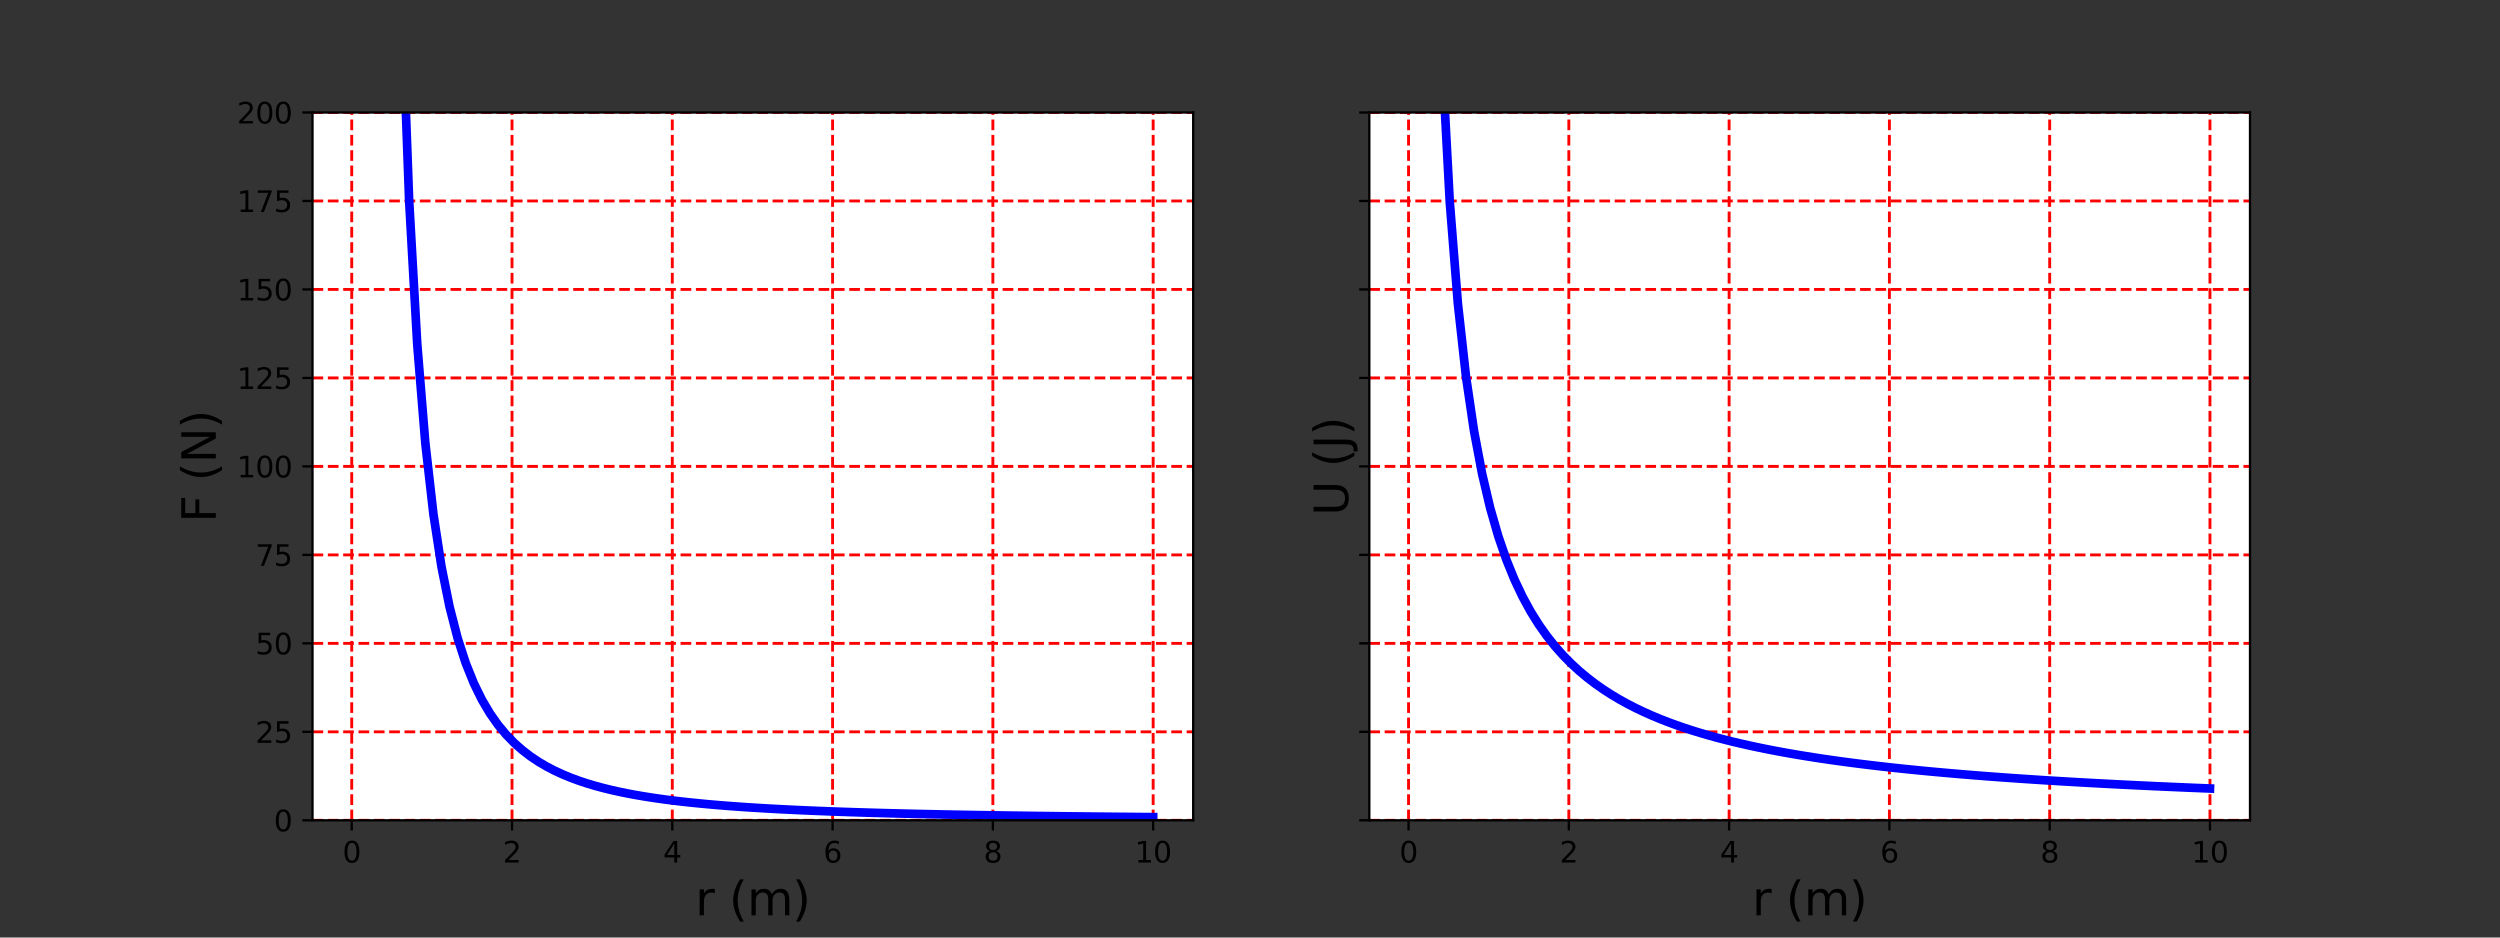 <?xml version="1.0" encoding="utf-8" standalone="no"?>
<!DOCTYPE svg PUBLIC "-//W3C//DTD SVG 1.1//EN"
  "http://www.w3.org/Graphics/SVG/1.1/DTD/svg11.dtd">
<svg height="324pt" version="1.1" viewBox="0 0 864 324" width="864pt" xmlns="http://www.w3.org/2000/svg" xmlns:xlink="http://www.w3.org/1999/xlink">
 <rect x="0" y="0" width="864" height="324" fill="#333333" stroke="none"/>
 <defs>
  <style type="text/css">*{stroke-linecap:butt;stroke-linejoin:round;}</style>
 </defs>
 <g id="figure_1">
  <g id="patch_1">
   <path d="M 0 324 
L 864 324 
L 864 0 
L 0 0 
z
" style="fill:none;"/>
  </g>
  <g id="axes_1">
   <g id="patch_2">
    <path d="M 108 283.5 
L 412.364 283.5 
L 412.364 38.88 
L 108 38.88 
z
" style="fill:#ffffff;"/>
   </g>
   <g id="matplotlib.axis_1">
    <g id="xtick_1">
     <g id="line2d_1">
      <path clip-path="url(#p83d9974b80)" d="M 121.558 283.5 
L 121.558 38.88 
" style="fill:none;stroke:#ff0000;stroke-dasharray:3.7,1.6;stroke-dashoffset:0;"/>
     </g>
     <g id="line2d_2">
      <defs>
       <path d="M 0 0 
L 0 3.5 
" id="mf4309228d9" style="stroke:#000000;stroke-width:0.8;"/>
      </defs>
      <g>
       <use style="stroke:#000000;stroke-width:0.8;" x="121.558" xlink:href="#mf4309228d9" y="283.5"/>
      </g>
     </g>
     <g id="text_1">
      <!-- 0 -->
      <g transform="translate(118.376 298.098)scale(0.1 -0.1)">
       <defs>
        <path d="M 2034 4250 
Q 1547 4250 1301 3770 
Q 1056 3291 1056 2328 
Q 1056 1369 1301 889 
Q 1547 409 2034 409 
Q 2525 409 2770 889 
Q 3016 1369 3016 2328 
Q 3016 3291 2770 3770 
Q 2525 4250 2034 4250 
z
M 2034 4750 
Q 2819 4750 3233 4129 
Q 3647 3509 3647 2328 
Q 3647 1150 3233 529 
Q 2819 -91 2034 -91 
Q 1250 -91 836 529 
Q 422 1150 422 2328 
Q 422 3509 836 4129 
Q 1250 4750 2034 4750 
z
" id="DejaVuSans-30" transform="scale(0.016)"/>
       </defs>
       <use xlink:href="#DejaVuSans-30"/>
      </g>
     </g>
    </g>
    <g id="xtick_2">
     <g id="line2d_3">
      <path clip-path="url(#p83d9974b80)" d="M 176.952 283.5 
L 176.952 38.88 
" style="fill:none;stroke:#ff0000;stroke-dasharray:3.7,1.6;stroke-dashoffset:0;"/>
     </g>
     <g id="line2d_4">
      <g>
       <use style="stroke:#000000;stroke-width:0.8;" x="176.952" xlink:href="#mf4309228d9" y="283.5"/>
      </g>
     </g>
     <g id="text_2">
      <!-- 2 -->
      <g transform="translate(173.771 298.098)scale(0.1 -0.1)">
       <defs>
        <path d="M 1228 531 
L 3431 531 
L 3431 0 
L 469 0 
L 469 531 
Q 828 903 1448 1529 
Q 2069 2156 2228 2338 
Q 2531 2678 2651 2914 
Q 2772 3150 2772 3378 
Q 2772 3750 2511 3984 
Q 2250 4219 1831 4219 
Q 1534 4219 1204 4116 
Q 875 4013 500 3803 
L 500 4441 
Q 881 4594 1212 4672 
Q 1544 4750 1819 4750 
Q 2544 4750 2975 4387 
Q 3406 4025 3406 3419 
Q 3406 3131 3298 2873 
Q 3191 2616 2906 2266 
Q 2828 2175 2409 1742 
Q 1991 1309 1228 531 
z
" id="DejaVuSans-32" transform="scale(0.016)"/>
       </defs>
       <use xlink:href="#DejaVuSans-32"/>
      </g>
     </g>
    </g>
    <g id="xtick_3">
     <g id="line2d_5">
      <path clip-path="url(#p83d9974b80)" d="M 232.346 283.5 
L 232.346 38.88 
" style="fill:none;stroke:#ff0000;stroke-dasharray:3.7,1.6;stroke-dashoffset:0;"/>
     </g>
     <g id="line2d_6">
      <g>
       <use style="stroke:#000000;stroke-width:0.8;" x="232.346" xlink:href="#mf4309228d9" y="283.5"/>
      </g>
     </g>
     <g id="text_3">
      <!-- 4 -->
      <g transform="translate(229.165 298.098)scale(0.1 -0.1)">
       <defs>
        <path d="M 2419 4116 
L 825 1625 
L 2419 1625 
L 2419 4116 
z
M 2253 4666 
L 3047 4666 
L 3047 1625 
L 3713 1625 
L 3713 1100 
L 3047 1100 
L 3047 0 
L 2419 0 
L 2419 1100 
L 313 1100 
L 313 1709 
L 2253 4666 
z
" id="DejaVuSans-34" transform="scale(0.016)"/>
       </defs>
       <use xlink:href="#DejaVuSans-34"/>
      </g>
     </g>
    </g>
    <g id="xtick_4">
     <g id="line2d_7">
      <path clip-path="url(#p83d9974b80)" d="M 287.74 283.5 
L 287.74 38.88 
" style="fill:none;stroke:#ff0000;stroke-dasharray:3.7,1.6;stroke-dashoffset:0;"/>
     </g>
     <g id="line2d_8">
      <g>
       <use style="stroke:#000000;stroke-width:0.8;" x="287.74" xlink:href="#mf4309228d9" y="283.5"/>
      </g>
     </g>
     <g id="text_4">
      <!-- 6 -->
      <g transform="translate(284.559 298.098)scale(0.1 -0.1)">
       <defs>
        <path d="M 2113 2584 
Q 1688 2584 1439 2293 
Q 1191 2003 1191 1497 
Q 1191 994 1439 701 
Q 1688 409 2113 409 
Q 2538 409 2786 701 
Q 3034 994 3034 1497 
Q 3034 2003 2786 2293 
Q 2538 2584 2113 2584 
z
M 3366 4563 
L 3366 3988 
Q 3128 4100 2886 4159 
Q 2644 4219 2406 4219 
Q 1781 4219 1451 3797 
Q 1122 3375 1075 2522 
Q 1259 2794 1537 2939 
Q 1816 3084 2150 3084 
Q 2853 3084 3261 2657 
Q 3669 2231 3669 1497 
Q 3669 778 3244 343 
Q 2819 -91 2113 -91 
Q 1303 -91 875 529 
Q 447 1150 447 2328 
Q 447 3434 972 4092 
Q 1497 4750 2381 4750 
Q 2619 4750 2861 4703 
Q 3103 4656 3366 4563 
z
" id="DejaVuSans-36" transform="scale(0.016)"/>
       </defs>
       <use xlink:href="#DejaVuSans-36"/>
      </g>
     </g>
    </g>
    <g id="xtick_5">
     <g id="line2d_9">
      <path clip-path="url(#p83d9974b80)" d="M 343.135 283.5 
L 343.135 38.88 
" style="fill:none;stroke:#ff0000;stroke-dasharray:3.7,1.6;stroke-dashoffset:0;"/>
     </g>
     <g id="line2d_10">
      <g>
       <use style="stroke:#000000;stroke-width:0.8;" x="343.135" xlink:href="#mf4309228d9" y="283.5"/>
      </g>
     </g>
     <g id="text_5">
      <!-- 8 -->
      <g transform="translate(339.953 298.098)scale(0.1 -0.1)">
       <defs>
        <path d="M 2034 2216 
Q 1584 2216 1326 1975 
Q 1069 1734 1069 1313 
Q 1069 891 1326 650 
Q 1584 409 2034 409 
Q 2484 409 2743 651 
Q 3003 894 3003 1313 
Q 3003 1734 2745 1975 
Q 2488 2216 2034 2216 
z
M 1403 2484 
Q 997 2584 770 2862 
Q 544 3141 544 3541 
Q 544 4100 942 4425 
Q 1341 4750 2034 4750 
Q 2731 4750 3128 4425 
Q 3525 4100 3525 3541 
Q 3525 3141 3298 2862 
Q 3072 2584 2669 2484 
Q 3125 2378 3379 2068 
Q 3634 1759 3634 1313 
Q 3634 634 3220 271 
Q 2806 -91 2034 -91 
Q 1263 -91 848 271 
Q 434 634 434 1313 
Q 434 1759 690 2068 
Q 947 2378 1403 2484 
z
M 1172 3481 
Q 1172 3119 1398 2916 
Q 1625 2713 2034 2713 
Q 2441 2713 2670 2916 
Q 2900 3119 2900 3481 
Q 2900 3844 2670 4047 
Q 2441 4250 2034 4250 
Q 1625 4250 1398 4047 
Q 1172 3844 1172 3481 
z
" id="DejaVuSans-38" transform="scale(0.016)"/>
       </defs>
       <use xlink:href="#DejaVuSans-38"/>
      </g>
     </g>
    </g>
    <g id="xtick_6">
     <g id="line2d_11">
      <path clip-path="url(#p83d9974b80)" d="M 398.529 283.5 
L 398.529 38.88 
" style="fill:none;stroke:#ff0000;stroke-dasharray:3.7,1.6;stroke-dashoffset:0;"/>
     </g>
     <g id="line2d_12">
      <g>
       <use style="stroke:#000000;stroke-width:0.8;" x="398.529" xlink:href="#mf4309228d9" y="283.5"/>
      </g>
     </g>
     <g id="text_6">
      <!-- 10 -->
      <g transform="translate(392.166 298.098)scale(0.1 -0.1)">
       <defs>
        <path d="M 794 531 
L 1825 531 
L 1825 4091 
L 703 3866 
L 703 4441 
L 1819 4666 
L 2450 4666 
L 2450 531 
L 3481 531 
L 3481 0 
L 794 0 
L 794 531 
z
" id="DejaVuSans-31" transform="scale(0.016)"/>
       </defs>
       <use xlink:href="#DejaVuSans-31"/>
       <use x="63.623" xlink:href="#DejaVuSans-30"/>
      </g>
     </g>
    </g>
    <g id="text_7">
     <!-- r (m) -->
     <g transform="translate(240.316 316.336)scale(0.16 -0.16)">
      <defs>
       <path d="M 2631 2963 
Q 2534 3019 2420 3045 
Q 2306 3072 2169 3072 
Q 1681 3072 1420 2755 
Q 1159 2438 1159 1844 
L 1159 0 
L 581 0 
L 581 3500 
L 1159 3500 
L 1159 2956 
Q 1341 3275 1631 3429 
Q 1922 3584 2338 3584 
Q 2397 3584 2469 3576 
Q 2541 3569 2628 3553 
L 2631 2963 
z
" id="DejaVuSans-72" transform="scale(0.016)"/>
       <path id="DejaVuSans-20" transform="scale(0.016)"/>
       <path d="M 1984 4856 
Q 1566 4138 1362 3434 
Q 1159 2731 1159 2009 
Q 1159 1288 1364 580 
Q 1569 -128 1984 -844 
L 1484 -844 
Q 1016 -109 783 600 
Q 550 1309 550 2009 
Q 550 2706 781 3412 
Q 1013 4119 1484 4856 
L 1984 4856 
z
" id="DejaVuSans-28" transform="scale(0.016)"/>
       <path d="M 3328 2828 
Q 3544 3216 3844 3400 
Q 4144 3584 4550 3584 
Q 5097 3584 5394 3201 
Q 5691 2819 5691 2113 
L 5691 0 
L 5113 0 
L 5113 2094 
Q 5113 2597 4934 2840 
Q 4756 3084 4391 3084 
Q 3944 3084 3684 2787 
Q 3425 2491 3425 1978 
L 3425 0 
L 2847 0 
L 2847 2094 
Q 2847 2600 2669 2842 
Q 2491 3084 2119 3084 
Q 1678 3084 1418 2786 
Q 1159 2488 1159 1978 
L 1159 0 
L 581 0 
L 581 3500 
L 1159 3500 
L 1159 2956 
Q 1356 3278 1631 3431 
Q 1906 3584 2284 3584 
Q 2666 3584 2933 3390 
Q 3200 3197 3328 2828 
z
" id="DejaVuSans-6d" transform="scale(0.016)"/>
       <path d="M 513 4856 
L 1013 4856 
Q 1481 4119 1714 3412 
Q 1947 2706 1947 2009 
Q 1947 1309 1714 600 
Q 1481 -109 1013 -844 
L 513 -844 
Q 928 -128 1133 580 
Q 1338 1288 1338 2009 
Q 1338 2731 1133 3434 
Q 928 4138 513 4856 
z
" id="DejaVuSans-29" transform="scale(0.016)"/>
      </defs>
      <use xlink:href="#DejaVuSans-72"/>
      <use x="41.113" xlink:href="#DejaVuSans-20"/>
      <use x="72.9" xlink:href="#DejaVuSans-28"/>
      <use x="111.914" xlink:href="#DejaVuSans-6d"/>
      <use x="209.326" xlink:href="#DejaVuSans-29"/>
     </g>
    </g>
   </g>
   <g id="matplotlib.axis_2">
    <g id="ytick_1">
     <g id="line2d_13">
      <path clip-path="url(#p83d9974b80)" d="M 108 283.5 
L 412.364 283.5 
" style="fill:none;stroke:#ff0000;stroke-dasharray:3.7,1.6;stroke-dashoffset:0;"/>
     </g>
     <g id="line2d_14">
      <defs>
       <path d="M 0 0 
L -3.5 0 
" id="md10cf28af2" style="stroke:#000000;stroke-width:0.8;"/>
      </defs>
      <g>
       <use style="stroke:#000000;stroke-width:0.8;" x="108" xlink:href="#md10cf28af2" y="283.5"/>
      </g>
     </g>
     <g id="text_8">
      <!-- 0 -->
      <g transform="translate(94.638 287.299)scale(0.1 -0.1)">
       <use xlink:href="#DejaVuSans-30"/>
      </g>
     </g>
    </g>
    <g id="ytick_2">
     <g id="line2d_15">
      <path clip-path="url(#p83d9974b80)" d="M 108 252.923 
L 412.364 252.923 
" style="fill:none;stroke:#ff0000;stroke-dasharray:3.7,1.6;stroke-dashoffset:0;"/>
     </g>
     <g id="line2d_16">
      <g>
       <use style="stroke:#000000;stroke-width:0.8;" x="108" xlink:href="#md10cf28af2" y="252.923"/>
      </g>
     </g>
     <g id="text_9">
      <!-- 25 -->
      <g transform="translate(88.275 256.722)scale(0.1 -0.1)">
       <defs>
        <path d="M 691 4666 
L 3169 4666 
L 3169 4134 
L 1269 4134 
L 1269 2991 
Q 1406 3038 1543 3061 
Q 1681 3084 1819 3084 
Q 2600 3084 3056 2656 
Q 3513 2228 3513 1497 
Q 3513 744 3044 326 
Q 2575 -91 1722 -91 
Q 1428 -91 1123 -41 
Q 819 9 494 109 
L 494 744 
Q 775 591 1075 516 
Q 1375 441 1709 441 
Q 2250 441 2565 725 
Q 2881 1009 2881 1497 
Q 2881 1984 2565 2268 
Q 2250 2553 1709 2553 
Q 1456 2553 1204 2497 
Q 953 2441 691 2322 
L 691 4666 
z
" id="DejaVuSans-35" transform="scale(0.016)"/>
       </defs>
       <use xlink:href="#DejaVuSans-32"/>
       <use x="63.623" xlink:href="#DejaVuSans-35"/>
      </g>
     </g>
    </g>
    <g id="ytick_3">
     <g id="line2d_17">
      <path clip-path="url(#p83d9974b80)" d="M 108 222.345 
L 412.364 222.345 
" style="fill:none;stroke:#ff0000;stroke-dasharray:3.7,1.6;stroke-dashoffset:0;"/>
     </g>
     <g id="line2d_18">
      <g>
       <use style="stroke:#000000;stroke-width:0.8;" x="108" xlink:href="#md10cf28af2" y="222.345"/>
      </g>
     </g>
     <g id="text_10">
      <!-- 50 -->
      <g transform="translate(88.275 226.144)scale(0.1 -0.1)">
       <use xlink:href="#DejaVuSans-35"/>
       <use x="63.623" xlink:href="#DejaVuSans-30"/>
      </g>
     </g>
    </g>
    <g id="ytick_4">
     <g id="line2d_19">
      <path clip-path="url(#p83d9974b80)" d="M 108 191.768 
L 412.364 191.768 
" style="fill:none;stroke:#ff0000;stroke-dasharray:3.7,1.6;stroke-dashoffset:0;"/>
     </g>
     <g id="line2d_20">
      <g>
       <use style="stroke:#000000;stroke-width:0.8;" x="108" xlink:href="#md10cf28af2" y="191.768"/>
      </g>
     </g>
     <g id="text_11">
      <!-- 75 -->
      <g transform="translate(88.275 195.567)scale(0.1 -0.1)">
       <defs>
        <path d="M 525 4666 
L 3525 4666 
L 3525 4397 
L 1831 0 
L 1172 0 
L 2766 4134 
L 525 4134 
L 525 4666 
z
" id="DejaVuSans-37" transform="scale(0.016)"/>
       </defs>
       <use xlink:href="#DejaVuSans-37"/>
       <use x="63.623" xlink:href="#DejaVuSans-35"/>
      </g>
     </g>
    </g>
    <g id="ytick_5">
     <g id="line2d_21">
      <path clip-path="url(#p83d9974b80)" d="M 108 161.19 
L 412.364 161.19 
" style="fill:none;stroke:#ff0000;stroke-dasharray:3.7,1.6;stroke-dashoffset:0;"/>
     </g>
     <g id="line2d_22">
      <g>
       <use style="stroke:#000000;stroke-width:0.8;" x="108" xlink:href="#md10cf28af2" y="161.19"/>
      </g>
     </g>
     <g id="text_12">
      <!-- 100 -->
      <g transform="translate(81.912 164.989)scale(0.1 -0.1)">
       <use xlink:href="#DejaVuSans-31"/>
       <use x="63.623" xlink:href="#DejaVuSans-30"/>
       <use x="127.246" xlink:href="#DejaVuSans-30"/>
      </g>
     </g>
    </g>
    <g id="ytick_6">
     <g id="line2d_23">
      <path clip-path="url(#p83d9974b80)" d="M 108 130.613 
L 412.364 130.613 
" style="fill:none;stroke:#ff0000;stroke-dasharray:3.7,1.6;stroke-dashoffset:0;"/>
     </g>
     <g id="line2d_24">
      <g>
       <use style="stroke:#000000;stroke-width:0.8;" x="108" xlink:href="#md10cf28af2" y="130.613"/>
      </g>
     </g>
     <g id="text_13">
      <!-- 125 -->
      <g transform="translate(81.912 134.412)scale(0.1 -0.1)">
       <use xlink:href="#DejaVuSans-31"/>
       <use x="63.623" xlink:href="#DejaVuSans-32"/>
       <use x="127.246" xlink:href="#DejaVuSans-35"/>
      </g>
     </g>
    </g>
    <g id="ytick_7">
     <g id="line2d_25">
      <path clip-path="url(#p83d9974b80)" d="M 108 100.035 
L 412.364 100.035 
" style="fill:none;stroke:#ff0000;stroke-dasharray:3.7,1.6;stroke-dashoffset:0;"/>
     </g>
     <g id="line2d_26">
      <g>
       <use style="stroke:#000000;stroke-width:0.8;" x="108" xlink:href="#md10cf28af2" y="100.035"/>
      </g>
     </g>
     <g id="text_14">
      <!-- 150 -->
      <g transform="translate(81.912 103.834)scale(0.1 -0.1)">
       <use xlink:href="#DejaVuSans-31"/>
       <use x="63.623" xlink:href="#DejaVuSans-35"/>
       <use x="127.246" xlink:href="#DejaVuSans-30"/>
      </g>
     </g>
    </g>
    <g id="ytick_8">
     <g id="line2d_27">
      <path clip-path="url(#p83d9974b80)" d="M 108 69.457 
L 412.364 69.457 
" style="fill:none;stroke:#ff0000;stroke-dasharray:3.7,1.6;stroke-dashoffset:0;"/>
     </g>
     <g id="line2d_28">
      <g>
       <use style="stroke:#000000;stroke-width:0.8;" x="108" xlink:href="#md10cf28af2" y="69.457"/>
      </g>
     </g>
     <g id="text_15">
      <!-- 175 -->
      <g transform="translate(81.912 73.257)scale(0.1 -0.1)">
       <use xlink:href="#DejaVuSans-31"/>
       <use x="63.623" xlink:href="#DejaVuSans-37"/>
       <use x="127.246" xlink:href="#DejaVuSans-35"/>
      </g>
     </g>
    </g>
    <g id="ytick_9">
     <g id="line2d_29">
      <path clip-path="url(#p83d9974b80)" d="M 108 38.88 
L 412.364 38.88 
" style="fill:none;stroke:#ff0000;stroke-dasharray:3.7,1.6;stroke-dashoffset:0;"/>
     </g>
     <g id="line2d_30">
      <g>
       <use style="stroke:#000000;stroke-width:0.8;" x="108" xlink:href="#md10cf28af2" y="38.88"/>
      </g>
     </g>
     <g id="text_16">
      <!-- 200 -->
      <g transform="translate(81.912 42.679)scale(0.1 -0.1)">
       <use xlink:href="#DejaVuSans-32"/>
       <use x="63.623" xlink:href="#DejaVuSans-30"/>
       <use x="127.246" xlink:href="#DejaVuSans-30"/>
      </g>
     </g>
    </g>
    <g id="text_17">
     <!-- F (N) -->
     <g transform="translate(74.585 180.561)rotate(-90)scale(0.16 -0.16)">
      <defs>
       <path d="M 628 4666 
L 3309 4666 
L 3309 4134 
L 1259 4134 
L 1259 2759 
L 3109 2759 
L 3109 2228 
L 1259 2228 
L 1259 0 
L 628 0 
L 628 4666 
z
" id="DejaVuSans-46" transform="scale(0.016)"/>
       <path d="M 628 4666 
L 1478 4666 
L 3547 763 
L 3547 4666 
L 4159 4666 
L 4159 0 
L 3309 0 
L 1241 3903 
L 1241 0 
L 628 0 
L 628 4666 
z
" id="DejaVuSans-4e" transform="scale(0.016)"/>
      </defs>
      <use xlink:href="#DejaVuSans-46"/>
      <use x="57.52" xlink:href="#DejaVuSans-20"/>
      <use x="89.307" xlink:href="#DejaVuSans-28"/>
      <use x="128.32" xlink:href="#DejaVuSans-4e"/>
      <use x="203.125" xlink:href="#DejaVuSans-29"/>
     </g>
    </g>
   </g>
   <g id="line2d_31">
    <path clip-path="url(#p83d9974b80)" d="M 138.815 -1 
L 141.399 69.281 
L 144.194 118.915 
L 146.989 153.103 
L 149.784 177.648 
L 152.579 195.863 
L 155.373 209.751 
L 158.168 220.581 
L 160.963 229.19 
L 163.758 236.145 
L 166.553 241.846 
L 169.348 246.575 
L 172.143 250.543 
L 174.938 253.904 
L 177.733 256.775 
L 180.527 259.249 
L 183.322 261.394 
L 186.117 263.266 
L 188.912 264.911 
L 191.707 266.362 
L 194.502 267.651 
L 197.297 268.799 
L 200.092 269.827 
L 202.887 270.75 
L 205.681 271.583 
L 208.476 272.337 
L 211.271 273.022 
L 214.066 273.646 
L 216.861 274.215 
L 219.656 274.737 
L 222.451 275.215 
L 225.246 275.656 
L 228.041 276.062 
L 230.835 276.438 
L 233.63 276.786 
L 236.425 277.109 
L 239.22 277.409 
L 242.015 277.688 
L 244.81 277.949 
L 247.605 278.192 
L 250.4 278.42 
L 253.195 278.633 
L 255.989 278.834 
L 258.784 279.022 
L 261.579 279.199 
L 264.374 279.365 
L 267.169 279.523 
L 269.964 279.671 
L 272.759 279.811 
L 275.554 279.944 
L 278.349 280.07 
L 281.144 280.189 
L 283.938 280.302 
L 286.733 280.409 
L 289.528 280.511 
L 292.323 280.608 
L 295.118 280.7 
L 297.913 280.788 
L 300.708 280.872 
L 303.503 280.952 
L 306.298 281.029 
L 309.092 281.102 
L 311.887 281.172 
L 314.682 281.239 
L 317.477 281.303 
L 320.272 281.364 
L 323.067 281.423 
L 325.862 281.48 
L 328.657 281.534 
L 331.452 281.586 
L 334.246 281.636 
L 337.041 281.684 
L 339.836 281.73 
L 342.631 281.774 
L 345.426 281.817 
L 348.221 281.859 
L 351.016 281.898 
L 353.811 281.937 
L 356.606 281.974 
L 359.4 282.009 
L 362.195 282.044 
L 364.99 282.077 
L 367.785 282.109 
L 370.58 282.14 
L 373.375 282.17 
L 376.17 282.199 
L 378.965 282.227 
L 381.76 282.254 
L 384.554 282.281 
L 387.349 282.306 
L 390.144 282.331 
L 392.939 282.355 
L 395.734 282.378 
L 398.529 282.401 
" style="fill:none;stroke:#0000ff;stroke-linecap:square;stroke-width:3;"/>
   </g>
   <g id="patch_3">
    <path d="M 108 283.5 
L 108 38.88 
" style="fill:none;stroke:#000000;stroke-linecap:square;stroke-linejoin:miter;stroke-width:0.8;"/>
   </g>
   <g id="patch_4">
    <path d="M 412.364 283.5 
L 412.364 38.88 
" style="fill:none;stroke:#000000;stroke-linecap:square;stroke-linejoin:miter;stroke-width:0.8;"/>
   </g>
   <g id="patch_5">
    <path d="M 108 283.5 
L 412.364 283.5 
" style="fill:none;stroke:#000000;stroke-linecap:square;stroke-linejoin:miter;stroke-width:0.8;"/>
   </g>
   <g id="patch_6">
    <path d="M 108 38.88 
L 412.364 38.88 
" style="fill:none;stroke:#000000;stroke-linecap:square;stroke-linejoin:miter;stroke-width:0.8;"/>
   </g>
  </g>
  <g id="axes_2">
   <g id="patch_7">
    <path d="M 473.236 283.5 
L 777.6 283.5 
L 777.6 38.88 
L 473.236 38.88 
z
" style="fill:#ffffff;"/>
   </g>
   <g id="matplotlib.axis_3">
    <g id="xtick_7">
     <g id="line2d_32">
      <path clip-path="url(#p8643df0b81)" d="M 486.794 283.5 
L 486.794 38.88 
" style="fill:none;stroke:#ff0000;stroke-dasharray:3.7,1.6;stroke-dashoffset:0;"/>
     </g>
     <g id="line2d_33">
      <g>
       <use style="stroke:#000000;stroke-width:0.8;" x="486.794" xlink:href="#mf4309228d9" y="283.5"/>
      </g>
     </g>
     <g id="text_18">
      <!-- 0 -->
      <g transform="translate(483.613 298.098)scale(0.1 -0.1)">
       <use xlink:href="#DejaVuSans-30"/>
      </g>
     </g>
    </g>
    <g id="xtick_8">
     <g id="line2d_34">
      <path clip-path="url(#p8643df0b81)" d="M 542.188 283.5 
L 542.188 38.88 
" style="fill:none;stroke:#ff0000;stroke-dasharray:3.7,1.6;stroke-dashoffset:0;"/>
     </g>
     <g id="line2d_35">
      <g>
       <use style="stroke:#000000;stroke-width:0.8;" x="542.188" xlink:href="#mf4309228d9" y="283.5"/>
      </g>
     </g>
     <g id="text_19">
      <!-- 2 -->
      <g transform="translate(539.007 298.098)scale(0.1 -0.1)">
       <use xlink:href="#DejaVuSans-32"/>
      </g>
     </g>
    </g>
    <g id="xtick_9">
     <g id="line2d_36">
      <path clip-path="url(#p8643df0b81)" d="M 597.583 283.5 
L 597.583 38.88 
" style="fill:none;stroke:#ff0000;stroke-dasharray:3.7,1.6;stroke-dashoffset:0;"/>
     </g>
     <g id="line2d_37">
      <g>
       <use style="stroke:#000000;stroke-width:0.8;" x="597.583" xlink:href="#mf4309228d9" y="283.5"/>
      </g>
     </g>
     <g id="text_20">
      <!-- 4 -->
      <g transform="translate(594.401 298.098)scale(0.1 -0.1)">
       <use xlink:href="#DejaVuSans-34"/>
      </g>
     </g>
    </g>
    <g id="xtick_10">
     <g id="line2d_38">
      <path clip-path="url(#p8643df0b81)" d="M 652.977 283.5 
L 652.977 38.88 
" style="fill:none;stroke:#ff0000;stroke-dasharray:3.7,1.6;stroke-dashoffset:0;"/>
     </g>
     <g id="line2d_39">
      <g>
       <use style="stroke:#000000;stroke-width:0.8;" x="652.977" xlink:href="#mf4309228d9" y="283.5"/>
      </g>
     </g>
     <g id="text_21">
      <!-- 6 -->
      <g transform="translate(649.796 298.098)scale(0.1 -0.1)">
       <use xlink:href="#DejaVuSans-36"/>
      </g>
     </g>
    </g>
    <g id="xtick_11">
     <g id="line2d_40">
      <path clip-path="url(#p8643df0b81)" d="M 708.371 283.5 
L 708.371 38.88 
" style="fill:none;stroke:#ff0000;stroke-dasharray:3.7,1.6;stroke-dashoffset:0;"/>
     </g>
     <g id="line2d_41">
      <g>
       <use style="stroke:#000000;stroke-width:0.8;" x="708.371" xlink:href="#mf4309228d9" y="283.5"/>
      </g>
     </g>
     <g id="text_22">
      <!-- 8 -->
      <g transform="translate(705.19 298.098)scale(0.1 -0.1)">
       <use xlink:href="#DejaVuSans-38"/>
      </g>
     </g>
    </g>
    <g id="xtick_12">
     <g id="line2d_42">
      <path clip-path="url(#p8643df0b81)" d="M 763.765 283.5 
L 763.765 38.88 
" style="fill:none;stroke:#ff0000;stroke-dasharray:3.7,1.6;stroke-dashoffset:0;"/>
     </g>
     <g id="line2d_43">
      <g>
       <use style="stroke:#000000;stroke-width:0.8;" x="763.765" xlink:href="#mf4309228d9" y="283.5"/>
      </g>
     </g>
     <g id="text_23">
      <!-- 10 -->
      <g transform="translate(757.403 298.098)scale(0.1 -0.1)">
       <use xlink:href="#DejaVuSans-31"/>
       <use x="63.623" xlink:href="#DejaVuSans-30"/>
      </g>
     </g>
    </g>
    <g id="text_24">
     <!-- r (m) -->
     <g transform="translate(605.552 316.336)scale(0.16 -0.16)">
      <use xlink:href="#DejaVuSans-72"/>
      <use x="41.113" xlink:href="#DejaVuSans-20"/>
      <use x="72.9" xlink:href="#DejaVuSans-28"/>
      <use x="111.914" xlink:href="#DejaVuSans-6d"/>
      <use x="209.326" xlink:href="#DejaVuSans-29"/>
     </g>
    </g>
   </g>
   <g id="matplotlib.axis_4">
    <g id="ytick_10">
     <g id="line2d_44">
      <path clip-path="url(#p8643df0b81)" d="M 473.236 283.5 
L 777.6 283.5 
" style="fill:none;stroke:#ff0000;stroke-dasharray:3.7,1.6;stroke-dashoffset:0;"/>
     </g>
     <g id="line2d_45">
      <g>
       <use style="stroke:#000000;stroke-width:0.8;" x="473.236" xlink:href="#md10cf28af2" y="283.5"/>
      </g>
     </g>
    </g>
    <g id="ytick_11">
     <g id="line2d_46">
      <path clip-path="url(#p8643df0b81)" d="M 473.236 252.923 
L 777.6 252.923 
" style="fill:none;stroke:#ff0000;stroke-dasharray:3.7,1.6;stroke-dashoffset:0;"/>
     </g>
     <g id="line2d_47">
      <g>
       <use style="stroke:#000000;stroke-width:0.8;" x="473.236" xlink:href="#md10cf28af2" y="252.923"/>
      </g>
     </g>
    </g>
    <g id="ytick_12">
     <g id="line2d_48">
      <path clip-path="url(#p8643df0b81)" d="M 473.236 222.345 
L 777.6 222.345 
" style="fill:none;stroke:#ff0000;stroke-dasharray:3.7,1.6;stroke-dashoffset:0;"/>
     </g>
     <g id="line2d_49">
      <g>
       <use style="stroke:#000000;stroke-width:0.8;" x="473.236" xlink:href="#md10cf28af2" y="222.345"/>
      </g>
     </g>
    </g>
    <g id="ytick_13">
     <g id="line2d_50">
      <path clip-path="url(#p8643df0b81)" d="M 473.236 191.768 
L 777.6 191.768 
" style="fill:none;stroke:#ff0000;stroke-dasharray:3.7,1.6;stroke-dashoffset:0;"/>
     </g>
     <g id="line2d_51">
      <g>
       <use style="stroke:#000000;stroke-width:0.8;" x="473.236" xlink:href="#md10cf28af2" y="191.768"/>
      </g>
     </g>
    </g>
    <g id="ytick_14">
     <g id="line2d_52">
      <path clip-path="url(#p8643df0b81)" d="M 473.236 161.19 
L 777.6 161.19 
" style="fill:none;stroke:#ff0000;stroke-dasharray:3.7,1.6;stroke-dashoffset:0;"/>
     </g>
     <g id="line2d_53">
      <g>
       <use style="stroke:#000000;stroke-width:0.8;" x="473.236" xlink:href="#md10cf28af2" y="161.19"/>
      </g>
     </g>
    </g>
    <g id="ytick_15">
     <g id="line2d_54">
      <path clip-path="url(#p8643df0b81)" d="M 473.236 130.613 
L 777.6 130.613 
" style="fill:none;stroke:#ff0000;stroke-dasharray:3.7,1.6;stroke-dashoffset:0;"/>
     </g>
     <g id="line2d_55">
      <g>
       <use style="stroke:#000000;stroke-width:0.8;" x="473.236" xlink:href="#md10cf28af2" y="130.613"/>
      </g>
     </g>
    </g>
    <g id="ytick_16">
     <g id="line2d_56">
      <path clip-path="url(#p8643df0b81)" d="M 473.236 100.035 
L 777.6 100.035 
" style="fill:none;stroke:#ff0000;stroke-dasharray:3.7,1.6;stroke-dashoffset:0;"/>
     </g>
     <g id="line2d_57">
      <g>
       <use style="stroke:#000000;stroke-width:0.8;" x="473.236" xlink:href="#md10cf28af2" y="100.035"/>
      </g>
     </g>
    </g>
    <g id="ytick_17">
     <g id="line2d_58">
      <path clip-path="url(#p8643df0b81)" d="M 473.236 69.457 
L 777.6 69.457 
" style="fill:none;stroke:#ff0000;stroke-dasharray:3.7,1.6;stroke-dashoffset:0;"/>
     </g>
     <g id="line2d_59">
      <g>
       <use style="stroke:#000000;stroke-width:0.8;" x="473.236" xlink:href="#md10cf28af2" y="69.457"/>
      </g>
     </g>
    </g>
    <g id="ytick_18">
     <g id="line2d_60">
      <path clip-path="url(#p8643df0b81)" d="M 473.236 38.88 
L 777.6 38.88 
" style="fill:none;stroke:#ff0000;stroke-dasharray:3.7,1.6;stroke-dashoffset:0;"/>
     </g>
     <g id="line2d_61">
      <g>
       <use style="stroke:#000000;stroke-width:0.8;" x="473.236" xlink:href="#md10cf28af2" y="38.88"/>
      </g>
     </g>
    </g>
    <g id="text_25">
     <!-- U (J) -->
     <g transform="translate(465.909 178.19)rotate(-90)scale(0.16 -0.16)">
      <defs>
       <path d="M 556 4666 
L 1191 4666 
L 1191 1831 
Q 1191 1081 1462 751 
Q 1734 422 2344 422 
Q 2950 422 3222 751 
Q 3494 1081 3494 1831 
L 3494 4666 
L 4128 4666 
L 4128 1753 
Q 4128 841 3676 375 
Q 3225 -91 2344 -91 
Q 1459 -91 1007 375 
Q 556 841 556 1753 
L 556 4666 
z
" id="DejaVuSans-55" transform="scale(0.016)"/>
       <path d="M 628 4666 
L 1259 4666 
L 1259 325 
Q 1259 -519 939 -900 
Q 619 -1281 -91 -1281 
L -331 -1281 
L -331 -750 
L -134 -750 
Q 284 -750 456 -515 
Q 628 -281 628 325 
L 628 4666 
z
" id="DejaVuSans-4a" transform="scale(0.016)"/>
      </defs>
      <use xlink:href="#DejaVuSans-55"/>
      <use x="73.193" xlink:href="#DejaVuSans-20"/>
      <use x="104.98" xlink:href="#DejaVuSans-28"/>
      <use x="143.994" xlink:href="#DejaVuSans-4a"/>
      <use x="173.486" xlink:href="#DejaVuSans-29"/>
     </g>
    </g>
   </g>
   <g id="line2d_62">
    <path clip-path="url(#p8643df0b81)" d="M 497.64 -1 
L 498.251 17.73 
L 501.046 69.851 
L 503.84 104.88 
L 506.635 130.041 
L 509.43 148.989 
L 512.225 163.772 
L 515.02 175.627 
L 517.815 185.346 
L 520.61 193.459 
L 523.405 200.333 
L 526.2 206.231 
L 528.994 211.349 
L 531.789 215.83 
L 534.584 219.788 
L 537.379 223.308 
L 540.174 226.46 
L 542.969 229.298 
L 545.764 231.867 
L 548.559 234.203 
L 551.354 236.337 
L 554.148 238.294 
L 556.943 240.095 
L 559.738 241.758 
L 562.533 243.299 
L 565.328 244.729 
L 568.123 246.062 
L 570.918 247.306 
L 573.713 248.469 
L 576.508 249.561 
L 579.302 250.586 
L 582.097 251.551 
L 584.892 252.462 
L 587.687 253.321 
L 590.482 254.135 
L 593.277 254.906 
L 596.072 255.637 
L 598.867 256.332 
L 601.662 256.993 
L 604.456 257.623 
L 607.251 258.223 
L 610.046 258.796 
L 612.841 259.344 
L 615.636 259.868 
L 618.431 260.37 
L 621.226 260.851 
L 624.021 261.312 
L 626.816 261.755 
L 629.611 262.18 
L 632.405 262.589 
L 635.2 262.983 
L 637.995 263.363 
L 640.79 263.728 
L 643.585 264.08 
L 646.38 264.421 
L 649.175 264.749 
L 651.97 265.066 
L 654.765 265.373 
L 657.559 265.67 
L 660.354 265.957 
L 663.149 266.235 
L 665.944 266.504 
L 668.739 266.765 
L 671.534 267.018 
L 674.329 267.264 
L 677.124 267.502 
L 679.919 267.734 
L 682.713 267.959 
L 685.508 268.177 
L 688.303 268.39 
L 691.098 268.597 
L 693.893 268.798 
L 696.688 268.994 
L 699.483 269.184 
L 702.278 269.37 
L 705.073 269.551 
L 707.867 269.727 
L 710.662 269.899 
L 713.457 270.067 
L 716.252 270.23 
L 719.047 270.39 
L 721.842 270.546 
L 724.637 270.698 
L 727.432 270.847 
L 730.227 270.992 
L 733.021 271.134 
L 735.816 271.273 
L 738.611 271.409 
L 741.406 271.541 
L 744.201 271.671 
L 746.996 271.798 
L 749.791 271.923 
L 752.586 272.044 
L 755.381 272.164 
L 758.176 272.28 
L 760.97 272.395 
L 763.765 272.507 
" style="fill:none;stroke:#0000ff;stroke-linecap:square;stroke-width:3;"/>
   </g>
   <g id="patch_8">
    <path d="M 473.236 283.5 
L 473.236 38.88 
" style="fill:none;stroke:#000000;stroke-linecap:square;stroke-linejoin:miter;stroke-width:0.8;"/>
   </g>
   <g id="patch_9">
    <path d="M 777.6 283.5 
L 777.6 38.88 
" style="fill:none;stroke:#000000;stroke-linecap:square;stroke-linejoin:miter;stroke-width:0.8;"/>
   </g>
   <g id="patch_10">
    <path d="M 473.236 283.5 
L 777.6 283.5 
" style="fill:none;stroke:#000000;stroke-linecap:square;stroke-linejoin:miter;stroke-width:0.8;"/>
   </g>
   <g id="patch_11">
    <path d="M 473.236 38.88 
L 777.6 38.88 
" style="fill:none;stroke:#000000;stroke-linecap:square;stroke-linejoin:miter;stroke-width:0.8;"/>
   </g>
  </g>
 </g>
 <defs>
  <clipPath id="p83d9974b80">
   <rect height="244.62" width="304.364" x="108" y="38.88"/>
  </clipPath>
  <clipPath id="p8643df0b81">
   <rect height="244.62" width="304.364" x="473.236" y="38.88"/>
  </clipPath>
 </defs>
</svg>

